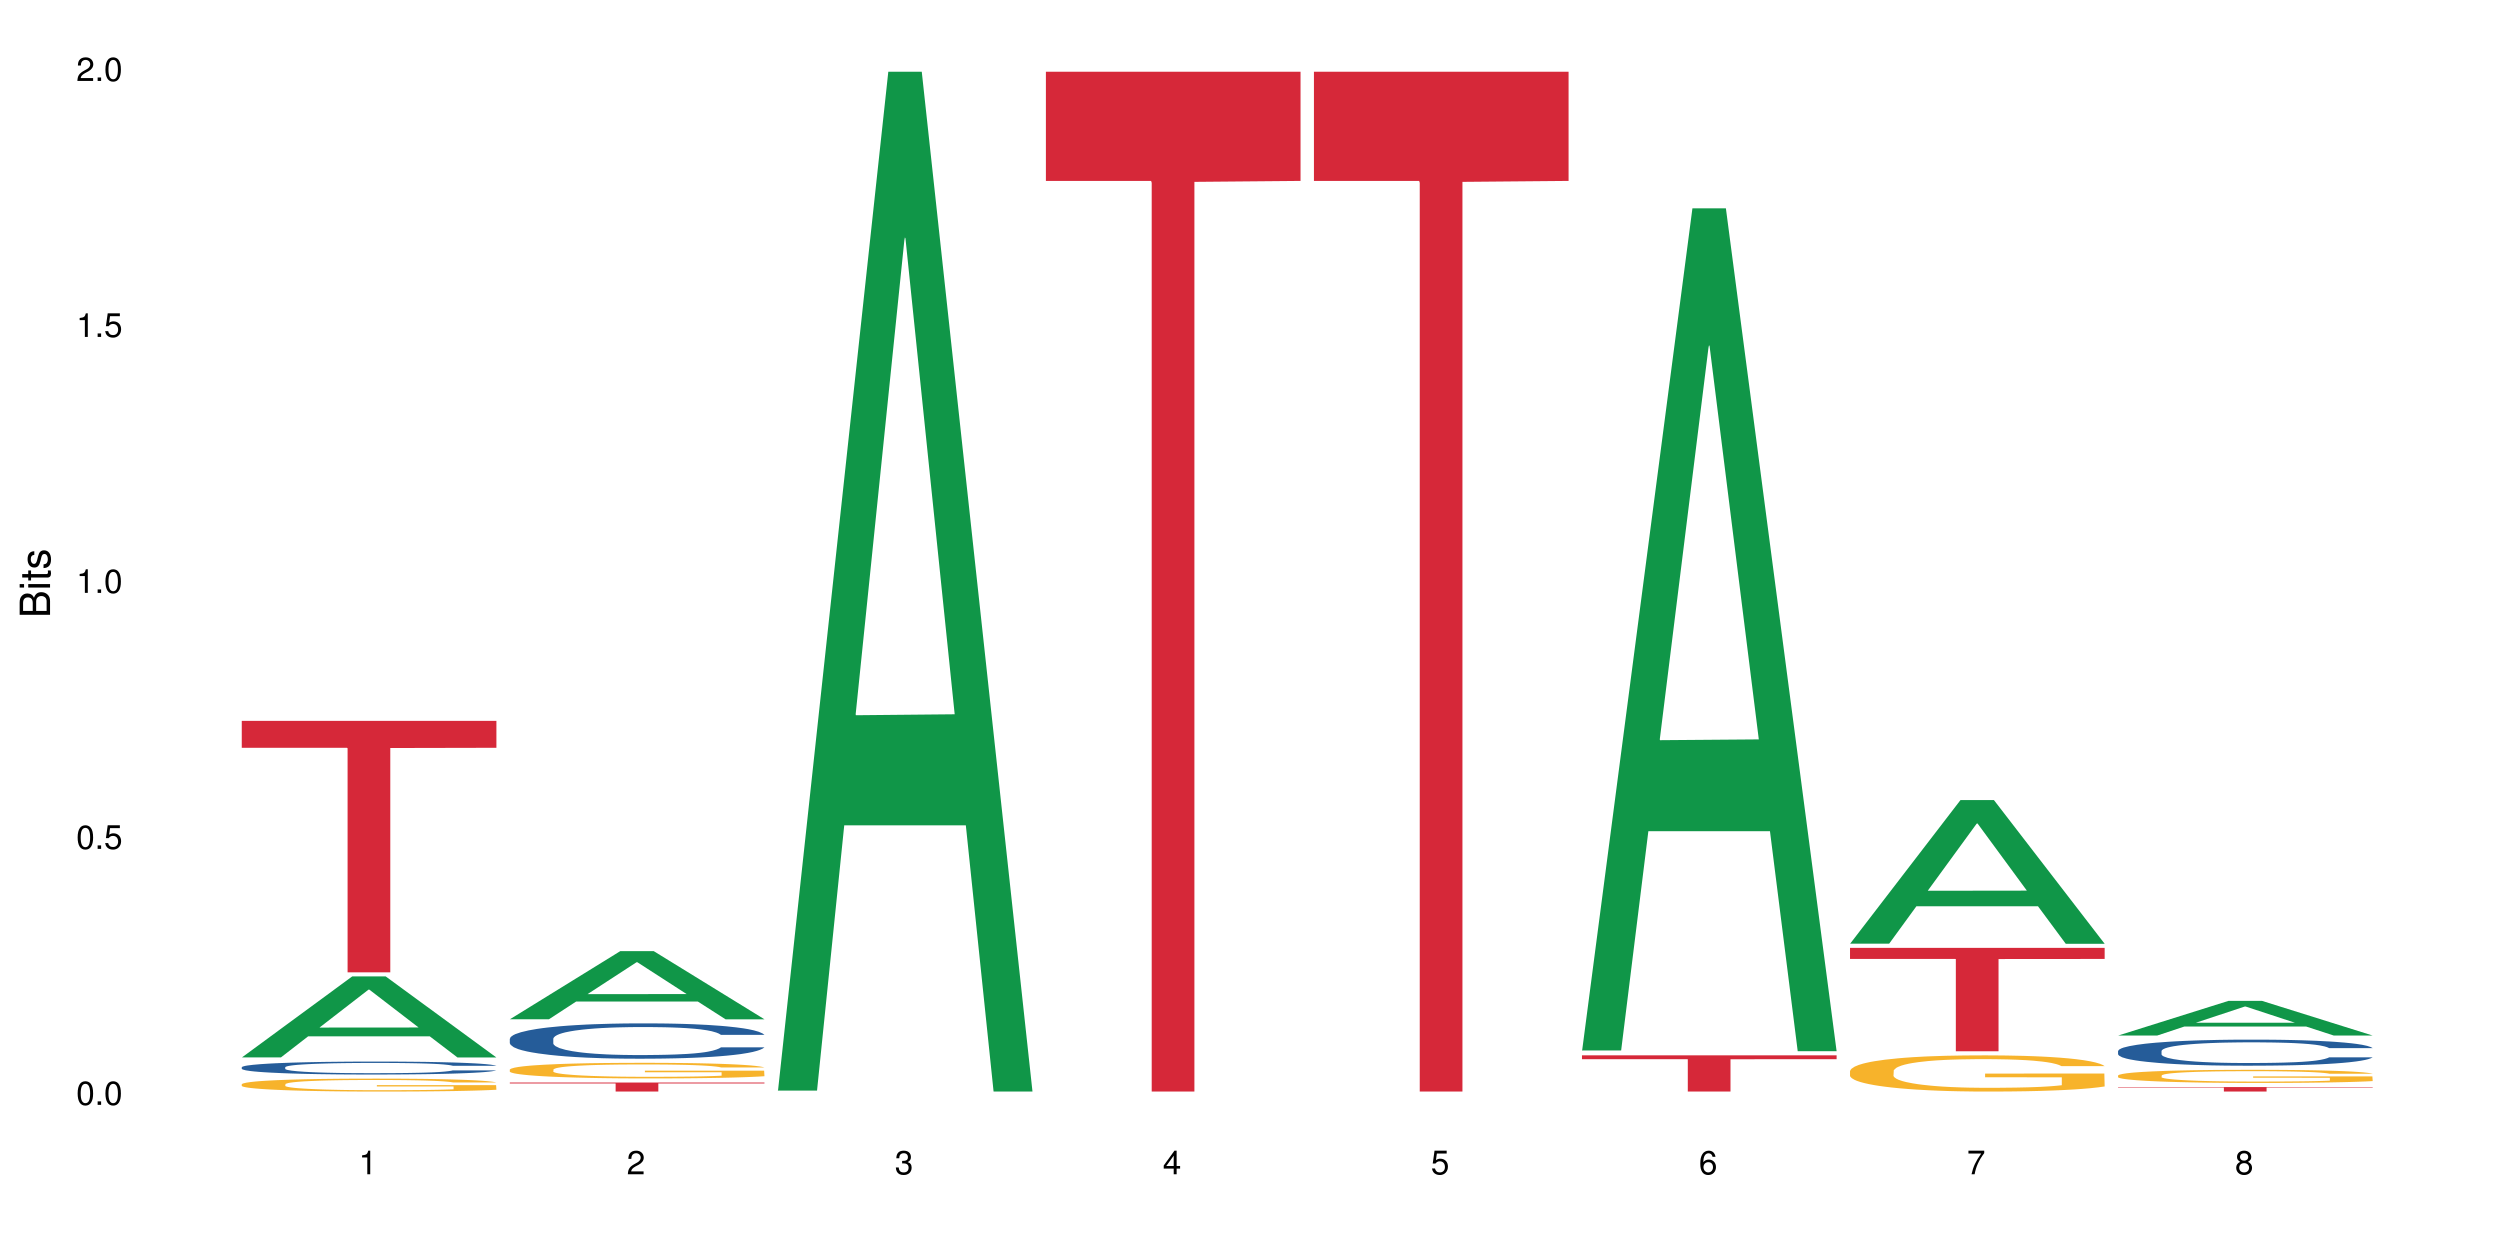<?xml version="1.0" encoding="UTF-8"?>
<svg xmlns="http://www.w3.org/2000/svg" xmlns:xlink="http://www.w3.org/1999/xlink" width="720pt" height="360pt" viewBox="0 0 720 360" version="1.1">
<defs>
<g>
<symbol overflow="visible" id="glyph0-0">
<path style="stroke:none;" d=""/>
</symbol>
<symbol overflow="visible" id="glyph0-1">
<path style="stroke:none;" d="M 2.641 -6.797 C 2 -6.797 1.422 -6.531 1.078 -6.047 C 0.641 -5.453 0.406 -4.547 0.406 -3.297 C 0.406 -1 1.188 0.219 2.641 0.219 C 4.078 0.219 4.859 -1 4.859 -3.234 C 4.859 -4.562 4.656 -5.438 4.203 -6.047 C 3.844 -6.531 3.281 -6.797 2.641 -6.797 Z M 2.641 -6.047 C 3.547 -6.047 4 -5.125 4 -3.312 C 4 -1.375 3.562 -0.484 2.625 -0.484 C 1.734 -0.484 1.281 -1.422 1.281 -3.281 C 1.281 -5.141 1.734 -6.047 2.641 -6.047 Z M 2.641 -6.047 "/>
</symbol>
<symbol overflow="visible" id="glyph0-2">
<path style="stroke:none;" d="M 1.828 -1 L 0.828 -1 L 0.828 0 L 1.828 0 Z M 1.828 -1 "/>
</symbol>
<symbol overflow="visible" id="glyph0-3">
<path style="stroke:none;" d="M 4.562 -6.797 L 1.062 -6.797 L 0.547 -3.094 L 1.328 -3.094 C 1.719 -3.562 2.047 -3.734 2.578 -3.734 C 3.484 -3.734 4.062 -3.109 4.062 -2.094 C 4.062 -1.125 3.484 -0.531 2.578 -0.531 C 1.828 -0.531 1.375 -0.906 1.188 -1.672 L 0.328 -1.672 C 0.453 -1.109 0.547 -0.844 0.75 -0.594 C 1.125 -0.078 1.828 0.219 2.594 0.219 C 3.969 0.219 4.922 -0.781 4.922 -2.219 C 4.922 -3.562 4.031 -4.484 2.719 -4.484 C 2.25 -4.484 1.859 -4.359 1.469 -4.062 L 1.734 -5.969 L 4.562 -5.969 Z M 4.562 -6.797 "/>
</symbol>
<symbol overflow="visible" id="glyph0-4">
<path style="stroke:none;" d="M 2.484 -4.844 L 2.484 0 L 3.328 0 L 3.328 -6.797 L 2.766 -6.797 C 2.469 -5.75 2.281 -5.609 0.984 -5.453 L 0.984 -4.844 Z M 2.484 -4.844 "/>
</symbol>
<symbol overflow="visible" id="glyph0-5">
<path style="stroke:none;" d="M 4.859 -0.828 L 1.281 -0.828 C 1.359 -1.391 1.672 -1.75 2.5 -2.234 L 3.469 -2.75 C 4.406 -3.266 4.906 -3.969 4.906 -4.812 C 4.906 -5.375 4.672 -5.906 4.266 -6.266 C 3.859 -6.625 3.375 -6.797 2.719 -6.797 C 1.859 -6.797 1.219 -6.5 0.844 -5.922 C 0.609 -5.562 0.5 -5.125 0.484 -4.438 L 1.328 -4.438 C 1.359 -4.906 1.406 -5.188 1.531 -5.406 C 1.75 -5.812 2.188 -6.062 2.703 -6.062 C 3.469 -6.062 4.031 -5.516 4.031 -4.781 C 4.031 -4.25 3.719 -3.797 3.125 -3.438 L 2.234 -2.938 C 0.812 -2.141 0.406 -1.5 0.328 0 L 4.859 0 Z M 4.859 -0.828 "/>
</symbol>
<symbol overflow="visible" id="glyph0-6">
<path style="stroke:none;" d="M 2.125 -3.125 L 2.578 -3.125 C 3.516 -3.125 3.984 -2.703 3.984 -1.891 C 3.984 -1.031 3.469 -0.531 2.578 -0.531 C 1.656 -0.531 1.203 -0.984 1.156 -1.969 L 0.312 -1.969 C 0.344 -1.422 0.438 -1.078 0.609 -0.766 C 0.953 -0.109 1.625 0.219 2.547 0.219 C 3.953 0.219 4.859 -0.609 4.859 -1.906 C 4.859 -2.766 4.516 -3.25 3.703 -3.516 C 4.344 -3.766 4.656 -4.25 4.656 -4.938 C 4.656 -6.109 3.875 -6.797 2.578 -6.797 C 1.203 -6.797 0.484 -6.047 0.453 -4.609 L 1.297 -4.609 C 1.312 -5.016 1.344 -5.25 1.453 -5.453 C 1.641 -5.828 2.062 -6.062 2.594 -6.062 C 3.344 -6.062 3.797 -5.625 3.797 -4.906 C 3.797 -4.422 3.609 -4.141 3.25 -3.984 C 3.016 -3.891 2.719 -3.844 2.125 -3.844 Z M 2.125 -3.125 "/>
</symbol>
<symbol overflow="visible" id="glyph0-7">
<path style="stroke:none;" d="M 3.141 -1.625 L 3.141 0 L 3.984 0 L 3.984 -1.625 L 4.984 -1.625 L 4.984 -2.391 L 3.984 -2.391 L 3.984 -6.797 L 3.359 -6.797 L 0.266 -2.516 L 0.266 -1.625 Z M 3.141 -2.391 L 1 -2.391 L 3.141 -5.359 Z M 3.141 -2.391 "/>
</symbol>
<symbol overflow="visible" id="glyph0-8">
<path style="stroke:none;" d="M 4.781 -5.031 C 4.609 -6.141 3.891 -6.797 2.844 -6.797 C 2.094 -6.797 1.422 -6.438 1.031 -5.828 C 0.609 -5.172 0.406 -4.344 0.406 -3.094 C 0.406 -1.953 0.578 -1.234 0.984 -0.625 C 1.359 -0.078 1.953 0.219 2.703 0.219 C 3.984 0.219 4.922 -0.734 4.922 -2.078 C 4.922 -3.344 4.062 -4.234 2.844 -4.234 C 2.172 -4.234 1.641 -3.969 1.281 -3.469 C 1.281 -5.125 1.828 -6.047 2.797 -6.047 C 3.391 -6.047 3.797 -5.672 3.938 -5.031 Z M 2.734 -3.484 C 3.547 -3.484 4.062 -2.922 4.062 -2 C 4.062 -1.156 3.484 -0.531 2.703 -0.531 C 1.922 -0.531 1.328 -1.188 1.328 -2.047 C 1.328 -2.891 1.906 -3.484 2.734 -3.484 Z M 2.734 -3.484 "/>
</symbol>
<symbol overflow="visible" id="glyph0-9">
<path style="stroke:none;" d="M 4.984 -6.797 L 0.438 -6.797 L 0.438 -5.969 L 4.109 -5.969 C 2.5 -3.656 1.828 -2.234 1.328 0 L 2.219 0 C 2.594 -2.172 3.453 -4.047 4.984 -6.094 Z M 4.984 -6.797 "/>
</symbol>
<symbol overflow="visible" id="glyph0-10">
<path style="stroke:none;" d="M 3.75 -3.578 C 4.453 -4 4.688 -4.344 4.688 -4.984 C 4.688 -6.047 3.844 -6.797 2.641 -6.797 C 1.438 -6.797 0.594 -6.047 0.594 -4.984 C 0.594 -4.359 0.828 -4.016 1.516 -3.578 C 0.734 -3.203 0.359 -2.641 0.359 -1.891 C 0.359 -0.641 1.297 0.219 2.641 0.219 C 3.984 0.219 4.922 -0.641 4.922 -1.875 C 4.922 -2.641 4.531 -3.203 3.75 -3.578 Z M 2.641 -6.047 C 3.359 -6.047 3.812 -5.625 3.812 -4.969 C 3.812 -4.344 3.344 -3.922 2.641 -3.922 C 1.922 -3.922 1.453 -4.344 1.453 -4.984 C 1.453 -5.625 1.922 -6.047 2.641 -6.047 Z M 2.641 -3.203 C 3.484 -3.203 4.062 -2.672 4.062 -1.875 C 4.062 -1.062 3.484 -0.531 2.625 -0.531 C 1.797 -0.531 1.219 -1.078 1.219 -1.875 C 1.219 -2.672 1.797 -3.203 2.641 -3.203 Z M 2.641 -3.203 "/>
</symbol>
<symbol overflow="visible" id="glyph1-0">
<path style="stroke:none;" d=""/>
</symbol>
<symbol overflow="visible" id="glyph1-1">
<path style="stroke:none;" d="M 0 -0.953 L 0 -4.891 C 0 -5.719 -0.234 -6.344 -0.734 -6.797 C -1.188 -7.234 -1.812 -7.469 -2.5 -7.469 C -3.547 -7.469 -4.188 -7 -4.625 -5.875 C -4.984 -6.672 -5.641 -7.094 -6.531 -7.094 C -7.156 -7.094 -7.734 -6.859 -8.141 -6.391 C -8.562 -5.938 -8.75 -5.344 -8.75 -4.5 L -8.75 -0.953 Z M -4.984 -2.062 L -7.766 -2.062 L -7.766 -4.219 C -7.766 -4.844 -7.688 -5.203 -7.453 -5.5 C -7.219 -5.812 -6.859 -5.969 -6.375 -5.969 C -5.906 -5.969 -5.531 -5.812 -5.297 -5.5 C -5.062 -5.203 -4.984 -4.844 -4.984 -4.219 Z M -0.984 -2.062 L -4 -2.062 L -4 -4.781 C -4 -5.328 -3.859 -5.688 -3.578 -5.953 C -3.297 -6.219 -2.922 -6.359 -2.484 -6.359 C -2.062 -6.359 -1.688 -6.219 -1.406 -5.953 C -1.109 -5.688 -0.984 -5.328 -0.984 -4.781 Z M -0.984 -2.062 "/>
</symbol>
<symbol overflow="visible" id="glyph1-2">
<path style="stroke:none;" d="M -6.281 -1.797 L -6.281 -0.797 L 0 -0.797 L 0 -1.797 Z M -8.75 -1.797 L -8.75 -0.797 L -7.484 -0.797 L -7.484 -1.797 Z M -8.75 -1.797 "/>
</symbol>
<symbol overflow="visible" id="glyph1-3">
<path style="stroke:none;" d="M -6.281 -3.047 L -6.281 -2.016 L -8.016 -2.016 L -8.016 -1.016 L -6.281 -1.016 L -6.281 -0.172 L -5.469 -0.172 L -5.469 -1.016 L -0.719 -1.016 C -0.078 -1.016 0.281 -1.453 0.281 -2.234 C 0.281 -2.469 0.25 -2.719 0.188 -3.047 L -0.641 -3.047 C -0.609 -2.922 -0.594 -2.766 -0.594 -2.562 C -0.594 -2.141 -0.719 -2.016 -1.156 -2.016 L -5.469 -2.016 L -5.469 -3.047 Z M -6.281 -3.047 "/>
</symbol>
<symbol overflow="visible" id="glyph1-4">
<path style="stroke:none;" d="M -4.531 -5.25 C -5.766 -5.25 -6.469 -4.422 -6.469 -2.969 C -6.469 -1.516 -5.719 -0.562 -4.547 -0.562 C -3.562 -0.562 -3.094 -1.062 -2.734 -2.562 L -2.516 -3.484 C -2.344 -4.188 -2.094 -4.469 -1.625 -4.469 C -1.047 -4.469 -0.641 -3.875 -0.641 -3 C -0.641 -2.453 -0.797 -2 -1.062 -1.75 C -1.25 -1.594 -1.422 -1.531 -1.875 -1.469 L -1.875 -0.406 C -0.422 -0.453 0.281 -1.266 0.281 -2.922 C 0.281 -4.5 -0.5 -5.516 -1.719 -5.516 C -2.656 -5.516 -3.172 -4.984 -3.469 -3.734 L -3.703 -2.766 C -3.891 -1.953 -4.156 -1.609 -4.594 -1.609 C -5.172 -1.609 -5.547 -2.125 -5.547 -2.938 C -5.547 -3.75 -5.203 -4.172 -4.531 -4.203 Z M -4.531 -5.25 "/>
</symbol>
</g>
</defs>
<g id="surface10325">
<rect x="0" y="0" width="720" height="360" style="fill:rgb(100%,100%,100%);fill-opacity:1;stroke:none;"/>
<path style=" stroke:none;fill-rule:nonzero;fill:rgb(6.275%,58.824%,28.235%);fill-opacity:1;" d="M 69.629 304.535 L 69.707 304.516 L 101.441 281.207 L 111.078 281.207 L 142.965 304.559 L 131.762 304.559 L 123.77 298.461 L 88.746 298.461 L 80.91 304.535 L 69.629 304.535 L 92.117 295.941 L 120.559 295.918 L 106.375 285.02 L 106.219 285 L 106.062 285.066 L 92.039 295.918 L 92.117 295.941 Z M 69.629 304.535 "/>
<path style=" stroke:none;fill-rule:nonzero;fill:rgb(14.51%,36.078%,60%);fill-opacity:1;" d="M 69.629 307.359 L 69.719 307.355 L 69.719 307.273 L 69.988 307.145 L 70.613 306.98 L 71.238 306.867 L 72.848 306.668 L 75.086 306.473 L 77.41 306.324 L 79.109 306.234 L 80.629 306.168 L 84.117 306.039 L 86.355 305.977 L 88.77 305.918 L 91.719 305.859 L 93.867 305.824 L 98.695 305.773 L 102.273 305.746 L 105.047 305.738 L 111.039 305.738 L 114.613 305.75 L 117.207 305.77 L 120.07 305.797 L 122.484 305.824 L 126.688 305.902 L 130.445 305.996 L 132.145 306.051 L 134.828 306.156 L 136.883 306.258 L 138.316 306.348 L 139.926 306.473 L 141.355 306.625 L 142.43 306.801 L 142.965 306.945 L 130.445 306.945 L 129.82 306.812 L 129.102 306.703 L 127.762 306.566 L 126.422 306.465 L 124.543 306.367 L 122.844 306.305 L 120.516 306.238 L 118.461 306.199 L 116.312 306.168 L 114.258 306.145 L 110.32 306.125 L 105.762 306.125 L 104.062 306.133 L 100.574 306.16 L 98.695 306.184 L 96.012 306.23 L 94.133 306.277 L 91.898 306.344 L 90.379 306.402 L 88.5 306.492 L 87.16 306.57 L 85.637 306.68 L 84.742 306.766 L 83.938 306.863 L 83.223 306.973 L 82.688 307.094 L 82.328 307.219 L 82.148 307.344 L 82.148 307.871 L 82.328 307.992 L 82.777 308.137 L 83.938 308.344 L 85.637 308.523 L 87.605 308.668 L 89.484 308.77 L 90.559 308.816 L 91.988 308.871 L 94.223 308.941 L 97.445 309.008 L 99.32 309.035 L 102.184 309.062 L 105.137 309.074 L 109.07 309.074 L 112.559 309.062 L 114.883 309.047 L 117.297 309.02 L 120.605 308.961 L 122.664 308.906 L 124.453 308.84 L 125.793 308.777 L 126.688 308.723 L 128.031 308.617 L 129.102 308.5 L 129.906 308.383 L 130.445 308.266 L 142.965 308.266 L 142.43 308.402 L 141.625 308.535 L 140.82 308.633 L 139.566 308.754 L 138.137 308.859 L 136.078 308.977 L 134.379 309.055 L 132.145 309.141 L 130.086 309.207 L 127.852 309.262 L 124.543 309.332 L 122.395 309.367 L 120.07 309.395 L 117.297 309.422 L 113.809 309.449 L 110.055 309.461 L 106.566 309.465 L 102.809 309.457 L 100.035 309.445 L 96.371 309.414 L 91.809 309.352 L 88.5 309.289 L 85.906 309.223 L 83.672 309.156 L 81.168 309.062 L 77.945 308.914 L 75.98 308.797 L 74.637 308.703 L 73.117 308.57 L 72.043 308.449 L 70.793 308.258 L 69.898 308.016 L 69.629 307.828 Z M 69.629 307.359 "/>
<path style=" stroke:none;fill-rule:nonzero;fill:rgb(96.863%,70.196%,16.863%);fill-opacity:1;" d="M 69.629 312.238 L 69.719 312.238 L 69.719 312.168 L 70.078 312.016 L 70.973 311.805 L 72.133 311.633 L 73.387 311.496 L 74.191 311.422 L 75.531 311.32 L 76.695 311.246 L 79.645 311.094 L 83.402 310.949 L 85.461 310.891 L 87.785 310.832 L 91.094 310.766 L 92.613 310.742 L 97.266 310.688 L 102.543 310.652 L 108.355 310.645 L 111.039 310.648 L 114.703 310.66 L 119.711 310.699 L 122.574 310.73 L 124.809 310.766 L 127.137 310.812 L 129.996 310.879 L 132.68 310.961 L 134.828 311.043 L 136.973 311.145 L 138.762 311.254 L 140.281 311.371 L 141.625 311.516 L 142.43 311.633 L 142.965 311.754 L 130.535 311.754 L 129.82 311.633 L 129.016 311.543 L 127.672 311.43 L 126.332 311.348 L 124.988 311.285 L 122.484 311.195 L 120.34 311.141 L 117.656 311.094 L 115.062 311.062 L 112.109 311.043 L 110.32 311.035 L 105.582 311.035 L 101.289 311.059 L 98.785 311.086 L 96.996 311.113 L 94.492 311.164 L 92.973 311.207 L 92.078 311.234 L 89.395 311.34 L 87.605 311.434 L 86.621 311.5 L 85.371 311.602 L 84.477 311.691 L 83.492 311.828 L 82.953 311.93 L 82.238 312.16 L 82.148 312.773 L 82.418 312.902 L 82.953 313.043 L 83.672 313.164 L 84.742 313.297 L 85.816 313.395 L 87.695 313.527 L 89.305 313.613 L 90.559 313.672 L 92.973 313.766 L 93.957 313.797 L 96.281 313.855 L 98.695 313.906 L 101.648 313.945 L 103.883 313.965 L 107.461 313.984 L 112.02 313.984 L 117.387 313.961 L 120.785 313.934 L 123.109 313.906 L 124.633 313.883 L 126.508 313.848 L 127.852 313.812 L 129.102 313.773 L 130.625 313.719 L 130.625 312.902 L 108.535 312.898 L 108.535 312.52 L 142.875 312.516 L 142.965 313.848 L 141.086 313.938 L 138.762 314.027 L 136.527 314.094 L 134.199 314.152 L 130.891 314.219 L 128.207 314.258 L 124.094 314.305 L 120.34 314.336 L 116.402 314.355 L 112.914 314.367 L 108.801 314.371 L 105.137 314.363 L 101.199 314.344 L 98.07 314.316 L 95.207 314.281 L 92.344 314.238 L 88.77 314.168 L 86.441 314.109 L 84.027 314.039 L 81.613 313.953 L 79.469 313.859 L 78.035 313.789 L 76.605 313.707 L 75.086 313.605 L 73.652 313.488 L 72.582 313.383 L 71.598 313.266 L 70.883 313.152 L 70.164 313 L 69.809 312.875 L 69.629 312.77 Z M 69.629 312.238 "/>
<path style=" stroke:none;fill-rule:nonzero;fill:rgb(83.922%,15.686%,22.353%);fill-opacity:1;" d="M 69.629 207.613 L 142.965 207.613 L 142.965 215.363 L 112.402 215.43 L 112.402 280.027 L 100.105 280.027 L 100.105 215.5 L 99.926 215.363 L 69.629 215.363 Z M 69.629 207.613 "/>
<path style=" stroke:none;fill-rule:nonzero;fill:rgb(6.275%,58.824%,28.235%);fill-opacity:1;" d="M 146.824 293.539 L 146.902 293.52 L 178.637 273.926 L 188.273 273.926 L 220.16 293.559 L 208.957 293.559 L 200.965 288.434 L 165.941 288.434 L 158.109 293.539 L 146.824 293.539 L 169.312 286.312 L 197.754 286.293 L 183.57 277.133 L 183.414 277.113 L 183.258 277.168 L 169.234 286.293 L 169.312 286.312 Z M 146.824 293.539 "/>
<path style=" stroke:none;fill-rule:nonzero;fill:rgb(14.51%,36.078%,60%);fill-opacity:1;" d="M 146.824 299.164 L 146.914 299.156 L 146.914 298.93 L 147.184 298.578 L 147.809 298.133 L 148.434 297.824 L 150.043 297.277 L 152.281 296.746 L 154.605 296.336 L 156.305 296.094 L 157.824 295.91 L 161.312 295.566 L 163.551 295.387 L 165.965 295.23 L 168.914 295.07 L 171.062 294.98 L 175.891 294.832 L 179.469 294.766 L 182.242 294.738 L 188.234 294.738 L 191.812 294.773 L 194.406 294.82 L 197.266 294.895 L 199.68 294.98 L 203.883 295.184 L 207.641 295.445 L 209.34 295.594 L 212.023 295.883 L 214.078 296.16 L 215.512 296.402 L 217.121 296.746 L 218.551 297.164 L 219.625 297.641 L 220.16 298.039 L 207.641 298.039 L 207.016 297.668 L 206.301 297.379 L 204.957 296.996 L 203.617 296.727 L 201.738 296.457 L 200.039 296.281 L 197.715 296.105 L 195.656 295.992 L 193.512 295.91 L 191.453 295.852 L 187.52 295.797 L 182.957 295.797 L 181.258 295.816 L 177.77 295.891 L 175.891 295.957 L 173.207 296.086 L 171.332 296.207 L 169.094 296.395 L 167.574 296.551 L 165.695 296.793 L 164.355 297.008 L 162.836 297.312 L 161.941 297.547 L 161.137 297.805 L 160.418 298.113 L 159.883 298.438 L 159.523 298.781 L 159.348 299.117 L 159.348 300.559 L 159.523 300.895 L 159.973 301.285 L 161.137 301.852 L 162.836 302.344 L 164.801 302.734 L 166.68 303.012 L 167.754 303.145 L 169.184 303.293 L 171.418 303.477 L 174.641 303.664 L 176.516 303.738 L 179.379 303.812 L 182.332 303.852 L 186.266 303.852 L 189.754 303.812 L 192.078 303.766 L 194.492 303.691 L 197.805 303.535 L 199.859 303.387 L 201.648 303.207 L 202.988 303.031 L 203.883 302.883 L 205.227 302.594 L 206.301 302.277 L 207.105 301.953 L 207.641 301.637 L 220.16 301.637 L 219.625 302.008 L 218.82 302.371 L 218.016 302.641 L 216.762 302.969 L 215.332 303.254 L 213.273 303.582 L 211.574 303.793 L 209.34 304.027 L 207.281 304.203 L 205.047 304.363 L 201.738 304.547 L 199.59 304.641 L 197.266 304.723 L 194.492 304.797 L 191.004 304.863 L 187.25 304.902 L 183.762 304.91 L 180.004 304.891 L 177.234 304.855 L 173.566 304.77 L 169.004 304.602 L 165.695 304.426 L 163.102 304.25 L 160.867 304.062 L 158.363 303.812 L 155.145 303.402 L 153.176 303.086 L 151.832 302.828 L 150.312 302.465 L 149.238 302.141 L 147.988 301.617 L 147.094 300.957 L 146.824 300.445 Z M 146.824 299.164 "/>
<path style=" stroke:none;fill-rule:nonzero;fill:rgb(96.863%,70.196%,16.863%);fill-opacity:1;" d="M 146.824 308.016 L 146.914 308.012 L 146.914 307.93 L 147.273 307.746 L 148.168 307.488 L 149.328 307.281 L 150.582 307.117 L 151.387 307.031 L 152.727 306.906 L 153.891 306.816 L 156.844 306.633 L 160.598 306.461 L 162.656 306.387 L 164.98 306.316 L 168.289 306.238 L 169.809 306.207 L 174.461 306.145 L 179.738 306.102 L 185.551 306.09 L 188.234 306.094 L 191.898 306.109 L 196.91 306.156 L 199.77 306.195 L 202.008 306.238 L 204.332 306.293 L 207.195 306.375 L 209.875 306.473 L 212.023 306.57 L 214.168 306.695 L 215.957 306.824 L 217.477 306.969 L 218.82 307.141 L 219.625 307.285 L 220.16 307.43 L 207.73 307.43 L 207.016 307.285 L 206.211 307.176 L 204.867 307.039 L 203.527 306.941 L 202.184 306.863 L 199.68 306.754 L 197.535 306.688 L 194.852 306.633 L 192.258 306.594 L 189.305 306.57 L 187.52 306.562 L 182.777 306.562 L 178.484 306.59 L 175.98 306.625 L 174.191 306.656 L 171.688 306.719 L 170.168 306.766 L 169.273 306.801 L 166.59 306.926 L 164.801 307.043 L 163.816 307.121 L 162.566 307.242 L 161.672 307.355 L 160.688 307.52 L 160.152 307.641 L 159.434 307.922 L 159.348 308.66 L 159.613 308.816 L 160.152 308.984 L 160.867 309.133 L 161.941 309.289 L 163.012 309.406 L 164.891 309.566 L 166.5 309.676 L 167.754 309.746 L 170.168 309.855 L 171.152 309.891 L 173.477 309.965 L 175.891 310.023 L 178.844 310.074 L 181.078 310.098 L 184.656 310.117 L 189.219 310.117 L 194.582 310.094 L 197.98 310.062 L 200.309 310.027 L 201.828 310 L 203.707 309.953 L 205.047 309.914 L 206.301 309.867 L 207.82 309.797 L 207.82 308.816 L 185.73 308.812 L 185.73 308.352 L 220.07 308.348 L 220.16 309.953 L 218.285 310.066 L 215.957 310.172 L 213.723 310.254 L 211.398 310.324 L 208.086 310.402 L 205.406 310.449 L 201.289 310.508 L 197.535 310.547 L 193.598 310.57 L 190.113 310.582 L 185.996 310.586 L 182.332 310.578 L 178.395 310.555 L 175.266 310.52 L 172.402 310.48 L 169.543 310.426 L 165.965 310.34 L 163.641 310.27 L 161.223 310.184 L 158.809 310.082 L 156.664 309.969 L 155.23 309.883 L 153.801 309.785 L 152.281 309.664 L 150.852 309.523 L 149.777 309.395 L 148.793 309.25 L 148.078 309.117 L 147.363 308.93 L 147.004 308.785 L 146.824 308.656 Z M 146.824 308.016 "/>
<path style=" stroke:none;fill-rule:nonzero;fill:rgb(83.922%,15.686%,22.353%);fill-opacity:1;" d="M 146.824 311.766 L 220.16 311.766 L 220.16 312.043 L 189.598 312.047 L 189.598 314.371 L 177.301 314.371 L 177.301 312.051 L 177.121 312.043 L 146.824 312.043 Z M 146.824 311.766 "/>
<path style=" stroke:none;fill-rule:nonzero;fill:rgb(6.275%,58.824%,28.235%);fill-opacity:1;" d="M 224.02 314.094 L 224.098 313.82 L 255.832 20.664 L 265.469 20.664 L 297.355 314.371 L 286.152 314.371 L 278.16 237.703 L 243.141 237.703 L 235.305 314.094 L 224.02 314.094 L 246.508 205.988 L 274.949 205.711 L 260.77 68.648 L 260.609 68.375 L 260.453 69.199 L 246.43 205.711 L 246.508 205.988 Z M 224.02 314.094 "/>
<path style=" stroke:none;fill-rule:nonzero;fill:rgb(83.922%,15.686%,22.353%);fill-opacity:1;" d="M 301.219 20.664 L 374.555 20.664 L 374.555 52.102 L 343.988 52.379 L 343.988 314.371 L 331.691 314.371 L 331.691 52.652 L 331.516 52.102 L 301.219 52.102 Z M 301.219 20.664 "/>
<path style=" stroke:none;fill-rule:nonzero;fill:rgb(83.922%,15.686%,22.353%);fill-opacity:1;" d="M 378.414 20.664 L 451.75 20.664 L 451.75 52.102 L 421.184 52.379 L 421.184 314.371 L 408.887 314.371 L 408.887 52.652 L 408.711 52.102 L 378.414 52.102 Z M 378.414 20.664 "/>
<path style=" stroke:none;fill-rule:nonzero;fill:rgb(6.275%,58.824%,28.235%);fill-opacity:1;" d="M 455.609 302.527 L 455.688 302.297 L 487.418 59.996 L 497.055 59.996 L 528.945 302.754 L 517.742 302.754 L 509.75 239.387 L 474.727 239.387 L 466.891 302.527 L 455.609 302.527 L 478.094 213.172 L 506.535 212.945 L 492.355 99.656 L 492.199 99.43 L 492.043 100.113 L 478.016 212.945 L 478.094 213.172 Z M 455.609 302.527 "/>
<path style=" stroke:none;fill-rule:nonzero;fill:rgb(83.922%,15.686%,22.353%);fill-opacity:1;" d="M 455.609 303.934 L 528.945 303.934 L 528.945 305.051 L 498.383 305.062 L 498.383 314.371 L 486.086 314.371 L 486.086 305.07 L 485.906 305.051 L 455.609 305.051 Z M 455.609 303.934 "/>
<path style=" stroke:none;fill-rule:nonzero;fill:rgb(6.275%,58.824%,28.235%);fill-opacity:1;" d="M 532.805 271.77 L 532.883 271.73 L 564.617 230.426 L 574.254 230.426 L 606.141 271.809 L 594.938 271.809 L 586.945 261.008 L 551.922 261.008 L 544.086 271.77 L 532.805 271.77 L 555.293 256.539 L 583.734 256.5 L 569.551 237.188 L 569.395 237.148 L 569.238 237.266 L 555.215 256.5 L 555.293 256.539 Z M 532.805 271.77 "/>
<path style=" stroke:none;fill-rule:nonzero;fill:rgb(96.863%,70.196%,16.863%);fill-opacity:1;" d="M 532.805 308.41 L 532.895 308.398 L 532.895 308.211 L 533.254 307.781 L 534.145 307.191 L 535.309 306.703 L 536.562 306.324 L 537.367 306.125 L 538.707 305.836 L 539.871 305.629 L 542.82 305.199 L 546.578 304.801 L 548.637 304.629 L 550.961 304.465 L 554.27 304.285 L 555.789 304.219 L 560.441 304.066 L 565.715 303.973 L 571.531 303.941 L 574.215 303.953 L 577.879 303.988 L 582.887 304.094 L 585.75 304.191 L 587.984 304.285 L 590.312 304.41 L 593.172 304.602 L 595.855 304.828 L 598.004 305.059 L 600.148 305.344 L 601.938 305.648 L 603.457 305.98 L 604.801 306.379 L 605.605 306.715 L 606.141 307.047 L 593.711 307.047 L 592.996 306.715 L 592.188 306.457 L 590.848 306.141 L 589.508 305.914 L 588.164 305.734 L 585.66 305.484 L 583.516 305.332 L 580.832 305.199 L 578.238 305.113 L 575.285 305.059 L 573.496 305.039 L 568.758 305.039 L 564.465 305.105 L 561.961 305.18 L 560.172 305.258 L 557.668 305.398 L 556.148 305.516 L 555.254 305.59 L 552.57 305.887 L 550.781 306.152 L 549.797 306.332 L 548.547 306.617 L 547.652 306.875 L 546.668 307.258 L 546.129 307.543 L 545.414 308.191 L 545.324 309.902 L 545.594 310.266 L 546.129 310.656 L 546.848 311 L 547.918 311.359 L 548.992 311.637 L 550.871 312.008 L 552.48 312.258 L 553.734 312.418 L 556.148 312.676 L 557.133 312.762 L 559.457 312.934 L 561.871 313.066 L 564.824 313.18 L 567.059 313.238 L 570.637 313.285 L 575.195 313.285 L 580.562 313.227 L 583.961 313.152 L 586.285 313.074 L 587.809 313.008 L 589.684 312.902 L 591.027 312.809 L 592.277 312.703 L 593.801 312.543 L 593.801 310.266 L 571.707 310.258 L 571.707 309.191 L 606.051 309.18 L 606.141 312.902 L 604.262 313.16 L 601.938 313.41 L 599.703 313.598 L 597.375 313.762 L 594.066 313.941 L 591.383 314.055 L 587.27 314.191 L 583.516 314.277 L 579.578 314.332 L 576.09 314.359 L 571.977 314.371 L 568.309 314.352 L 564.375 314.293 L 561.246 314.219 L 558.383 314.125 L 555.52 314 L 551.945 313.801 L 549.617 313.637 L 547.203 313.438 L 544.789 313.199 L 542.645 312.941 L 541.211 312.742 L 539.781 312.512 L 538.262 312.227 L 536.828 311.902 L 535.758 311.609 L 534.773 311.277 L 534.059 310.961 L 533.34 310.531 L 532.984 310.191 L 532.805 309.895 Z M 532.805 308.41 "/>
<path style=" stroke:none;fill-rule:nonzero;fill:rgb(83.922%,15.686%,22.353%);fill-opacity:1;" d="M 532.805 272.988 L 606.141 272.988 L 606.141 276.176 L 575.578 276.203 L 575.578 302.762 L 563.281 302.762 L 563.281 276.23 L 563.102 276.176 L 532.805 276.176 Z M 532.805 272.988 "/>
<path style=" stroke:none;fill-rule:nonzero;fill:rgb(6.275%,58.824%,28.235%);fill-opacity:1;" d="M 610 298.23 L 610.078 298.219 L 641.812 288.25 L 651.449 288.25 L 683.336 298.238 L 672.133 298.238 L 664.141 295.633 L 629.117 295.633 L 621.285 298.23 L 610 298.23 L 632.488 294.555 L 660.93 294.543 L 646.746 289.883 L 646.59 289.875 L 646.434 289.902 L 632.41 294.543 L 632.488 294.555 Z M 610 298.23 "/>
<path style=" stroke:none;fill-rule:nonzero;fill:rgb(14.51%,36.078%,60%);fill-opacity:1;" d="M 610 302.684 L 610.09 302.68 L 610.09 302.512 L 610.359 302.254 L 610.984 301.922 L 611.609 301.695 L 613.219 301.293 L 615.457 300.902 L 617.781 300.598 L 619.48 300.422 L 621 300.285 L 624.488 300.031 L 626.727 299.898 L 629.141 299.781 L 632.09 299.664 L 634.238 299.598 L 639.066 299.488 L 642.645 299.438 L 645.418 299.418 L 651.41 299.418 L 654.988 299.445 L 657.578 299.48 L 660.441 299.535 L 662.855 299.598 L 667.059 299.75 L 670.816 299.941 L 672.516 300.051 L 675.199 300.262 L 677.254 300.469 L 678.688 300.648 L 680.297 300.902 L 681.727 301.211 L 682.801 301.559 L 683.336 301.855 L 670.816 301.855 L 670.191 301.582 L 669.477 301.367 L 668.133 301.086 L 666.793 300.887 L 664.914 300.688 L 663.215 300.559 L 660.891 300.426 L 658.832 300.344 L 656.688 300.285 L 654.629 300.242 L 650.695 300.199 L 646.133 300.199 L 644.434 300.215 L 640.945 300.27 L 639.066 300.316 L 636.383 300.414 L 634.508 300.504 L 632.27 300.641 L 630.75 300.758 L 628.871 300.934 L 627.531 301.094 L 626.008 301.32 L 625.117 301.492 L 624.309 301.684 L 623.594 301.91 L 623.059 302.148 L 622.699 302.402 L 622.523 302.652 L 622.523 303.715 L 622.699 303.961 L 623.148 304.25 L 624.309 304.668 L 626.008 305.031 L 627.977 305.32 L 629.855 305.527 L 630.93 305.621 L 632.359 305.73 L 634.594 305.867 L 637.816 306.008 L 639.691 306.062 L 642.555 306.117 L 645.508 306.145 L 649.441 306.145 L 652.93 306.117 L 655.254 306.082 L 657.668 306.027 L 660.977 305.91 L 663.035 305.801 L 664.824 305.668 L 666.164 305.539 L 667.059 305.43 L 668.402 305.219 L 669.477 304.984 L 670.281 304.742 L 670.816 304.512 L 683.336 304.512 L 682.801 304.785 L 681.996 305.051 L 681.191 305.25 L 679.938 305.492 L 678.508 305.703 L 676.449 305.945 L 674.75 306.102 L 672.516 306.273 L 670.457 306.402 L 668.223 306.52 L 664.914 306.656 L 662.766 306.727 L 660.441 306.789 L 657.668 306.844 L 654.18 306.891 L 650.426 306.918 L 646.938 306.926 L 643.18 306.91 L 640.41 306.883 L 636.742 306.824 L 632.18 306.699 L 628.871 306.57 L 626.277 306.438 L 624.043 306.301 L 621.539 306.117 L 618.316 305.812 L 616.352 305.582 L 615.008 305.387 L 613.488 305.121 L 612.414 304.879 L 611.164 304.496 L 610.27 304.008 L 610 303.633 Z M 610 302.684 "/>
<path style=" stroke:none;fill-rule:nonzero;fill:rgb(96.863%,70.196%,16.863%);fill-opacity:1;" d="M 610 309.727 L 610.09 309.723 L 610.09 309.652 L 610.449 309.496 L 611.344 309.285 L 612.504 309.105 L 613.758 308.969 L 614.562 308.895 L 615.902 308.793 L 617.066 308.715 L 620.016 308.562 L 623.773 308.414 L 625.832 308.355 L 628.156 308.297 L 631.465 308.23 L 632.984 308.207 L 637.637 308.148 L 642.914 308.117 L 648.727 308.105 L 651.41 308.109 L 655.074 308.121 L 660.086 308.16 L 662.945 308.195 L 665.184 308.23 L 667.508 308.273 L 670.367 308.344 L 673.051 308.426 L 675.199 308.508 L 677.344 308.613 L 679.133 308.723 L 680.652 308.844 L 681.996 308.988 L 682.801 309.109 L 683.336 309.23 L 670.906 309.23 L 670.191 309.109 L 669.387 309.016 L 668.043 308.902 L 666.703 308.82 L 665.359 308.754 L 662.855 308.664 L 660.711 308.609 L 658.027 308.562 L 655.434 308.531 L 652.48 308.508 L 650.695 308.504 L 645.953 308.504 L 641.66 308.527 L 639.156 308.555 L 637.367 308.582 L 634.863 308.633 L 633.344 308.676 L 632.449 308.703 L 629.766 308.809 L 627.977 308.906 L 626.992 308.973 L 625.742 309.074 L 624.848 309.168 L 623.863 309.309 L 623.328 309.41 L 622.609 309.645 L 622.523 310.27 L 622.789 310.398 L 623.328 310.543 L 624.043 310.664 L 625.117 310.797 L 626.188 310.898 L 628.066 311.031 L 629.676 311.121 L 630.93 311.18 L 633.344 311.273 L 634.328 311.305 L 636.652 311.367 L 639.066 311.414 L 642.02 311.457 L 644.254 311.477 L 647.832 311.496 L 652.395 311.496 L 657.758 311.473 L 661.156 311.445 L 663.484 311.418 L 665.004 311.395 L 666.883 311.355 L 668.223 311.32 L 669.477 311.285 L 670.996 311.227 L 670.996 310.398 L 648.906 310.395 L 648.906 310.008 L 683.246 310.004 L 683.336 311.355 L 681.457 311.449 L 679.133 311.539 L 676.898 311.609 L 674.574 311.668 L 671.262 311.734 L 668.582 311.773 L 664.465 311.824 L 660.711 311.855 L 656.773 311.875 L 653.285 311.887 L 649.172 311.891 L 645.508 311.883 L 641.57 311.859 L 638.441 311.832 L 635.578 311.801 L 632.719 311.754 L 629.141 311.68 L 626.816 311.621 L 624.398 311.551 L 621.984 311.465 L 619.84 311.371 L 618.406 311.297 L 616.977 311.215 L 615.457 311.113 L 614.027 310.992 L 612.953 310.887 L 611.969 310.766 L 611.254 310.652 L 610.539 310.496 L 610.18 310.371 L 610 310.266 Z M 610 309.727 "/>
<path style=" stroke:none;fill-rule:nonzero;fill:rgb(83.922%,15.686%,22.353%);fill-opacity:1;" d="M 610 313.07 L 683.336 313.07 L 683.336 313.207 L 652.773 313.211 L 652.773 314.371 L 640.477 314.371 L 640.477 313.211 L 640.297 313.207 L 610 313.207 Z M 610 313.07 "/>
<g style="fill:rgb(0%,0%,0%);fill-opacity:1;">
  <use xlink:href="#glyph0-1" x="21.957" y="318.198"/>
  <use xlink:href="#glyph0-2" x="27.291" y="318.198"/>
  <use xlink:href="#glyph0-1" x="29.958" y="318.198"/>
</g>
<g style="fill:rgb(0%,0%,0%);fill-opacity:1;">
  <use xlink:href="#glyph0-1" x="21.957" y="244.476"/>
  <use xlink:href="#glyph0-2" x="27.291" y="244.476"/>
  <use xlink:href="#glyph0-3" x="29.958" y="244.476"/>
</g>
<g style="fill:rgb(0%,0%,0%);fill-opacity:1;">
  <use xlink:href="#glyph0-4" x="21.957" y="170.753"/>
  <use xlink:href="#glyph0-2" x="27.291" y="170.753"/>
  <use xlink:href="#glyph0-1" x="29.958" y="170.753"/>
</g>
<g style="fill:rgb(0%,0%,0%);fill-opacity:1;">
  <use xlink:href="#glyph0-4" x="21.957" y="97.034"/>
  <use xlink:href="#glyph0-2" x="27.291" y="97.034"/>
  <use xlink:href="#glyph0-3" x="29.958" y="97.034"/>
</g>
<g style="fill:rgb(0%,0%,0%);fill-opacity:1;">
  <use xlink:href="#glyph0-5" x="21.957" y="23.312"/>
  <use xlink:href="#glyph0-2" x="27.291" y="23.312"/>
  <use xlink:href="#glyph0-1" x="29.958" y="23.312"/>
</g>
<g style="fill:rgb(0%,0%,0%);fill-opacity:1;">
  <use xlink:href="#glyph0-4" x="103.297" y="338.19"/>
</g>
<g style="fill:rgb(0%,0%,0%);fill-opacity:1;">
  <use xlink:href="#glyph0-5" x="180.492" y="338.19"/>
</g>
<g style="fill:rgb(0%,0%,0%);fill-opacity:1;">
  <use xlink:href="#glyph0-6" x="257.688" y="338.19"/>
</g>
<g style="fill:rgb(0%,0%,0%);fill-opacity:1;">
  <use xlink:href="#glyph0-7" x="334.887" y="338.19"/>
</g>
<g style="fill:rgb(0%,0%,0%);fill-opacity:1;">
  <use xlink:href="#glyph0-3" x="412.082" y="338.19"/>
</g>
<g style="fill:rgb(0%,0%,0%);fill-opacity:1;">
  <use xlink:href="#glyph0-8" x="489.277" y="338.19"/>
</g>
<g style="fill:rgb(0%,0%,0%);fill-opacity:1;">
  <use xlink:href="#glyph0-9" x="566.473" y="338.19"/>
</g>
<g style="fill:rgb(0%,0%,0%);fill-opacity:1;">
  <use xlink:href="#glyph0-10" x="643.668" y="338.19"/>
</g>
<g style="fill:rgb(0%,0%,0%);fill-opacity:1;">
  <use xlink:href="#glyph1-1" x="14.412" y="178.016"/>
  <use xlink:href="#glyph1-2" x="14.412" y="170.012"/>
  <use xlink:href="#glyph1-3" x="14.412" y="167.348"/>
  <use xlink:href="#glyph1-4" x="14.412" y="164.012"/>
</g>
</g>
</svg>
